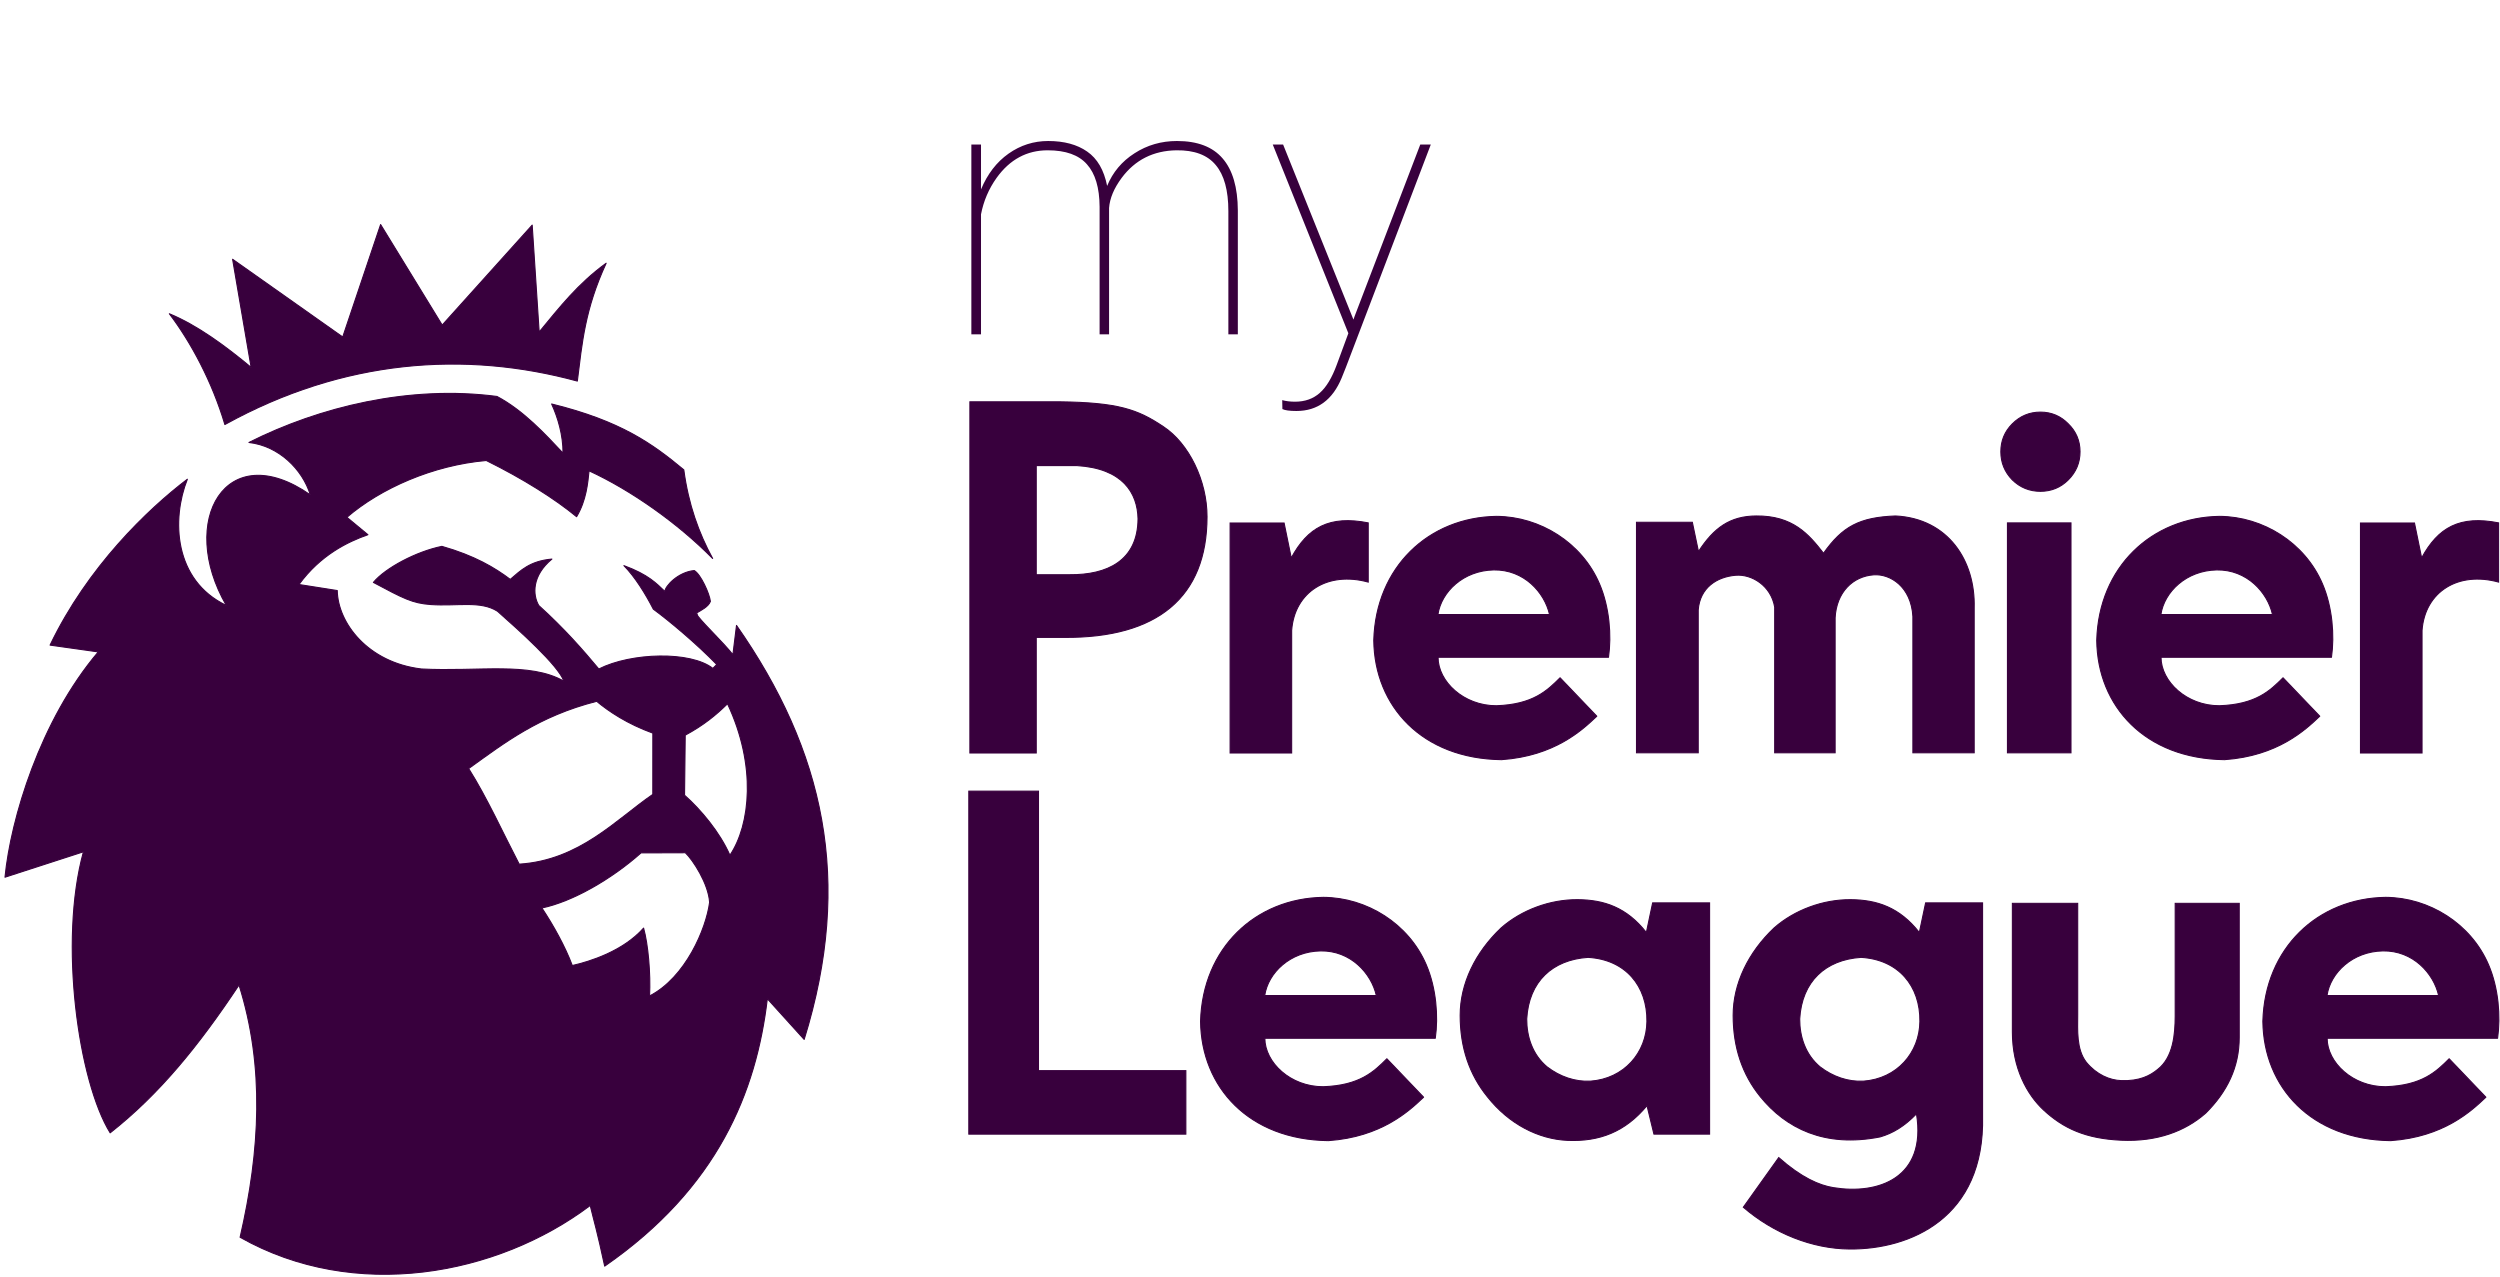 <svg width="501" height="256" viewBox="0 0 501 256" fill="none" xmlns="http://www.w3.org/2000/svg">
<path fill-rule="evenodd" clip-rule="evenodd" d="M45.064 85.076C68.834 71.937 93.216 70.237 115.698 76.368C116.664 68.687 117.211 61.989 121.473 52.75C115.825 56.855 112.205 61.507 108.051 66.534L106.651 45.111L88.618 65.149L76.274 45L68.682 67.533L46.613 51.955L50.327 73.627C45.261 69.421 39.609 65.216 33.939 62.875C38.295 68.615 42.534 76.545 45.064 85.076Z" fill="#38003D" stroke="#38003D" stroke-width="0.217" stroke-linejoin="round"/>
<path fill-rule="evenodd" clip-rule="evenodd" d="M137.035 94.156C130.747 88.932 124.429 84.372 110.549 80.957C111.805 83.703 112.844 87.186 112.831 90.817C109.249 87 104.903 82.262 99.592 79.448C82.055 77.151 64.018 81.552 49.889 88.67C55.88 89.366 60.6 94.028 62.191 99.174C45.272 87.377 35.559 104.388 45.356 121.331C34.828 116.311 34.338 104.078 37.546 96.037C29.642 102.037 17.563 113.608 10.036 129.281L19.697 130.644C8.021 144.379 2.141 164.164 1 175.794L16.72 170.699C11.743 188.724 15.728 216.78 22.076 227.022C31.887 219.305 39.757 209.647 47.9 197.39C53.061 213.693 52.133 230.655 48.117 247.951C71.045 260.928 99.581 255.669 118.28 241.574C119.076 244.913 119.619 246.479 121.179 253.735C143.872 238.018 151.57 218.789 153.774 200.145L161.155 208.301C171.036 176.389 165.15 150.457 147.596 125.337L146.871 131.196C144.831 128.639 141.491 125.526 139.935 123.572C139.691 123.265 139.752 123.092 139.592 122.843C140.423 122.336 141.96 121.616 142.364 120.521C142.197 118.998 140.431 115.07 139.127 114.339C135.875 114.643 133.266 117.487 133.244 118.529C131.554 116.933 129.958 115.167 125.031 113.349C127.241 115.586 129.365 119.021 130.926 122.07C134.168 124.448 139.593 129.006 143.639 133.161L142.859 133.948C138.422 130.47 126.539 130.766 120.001 134.066C116.818 130.252 113.132 126.016 107.969 121.344C106.713 119.196 106.597 115.357 110.598 112.038C106.179 112.432 104.34 114.343 102.258 116.112C99.165 113.779 95.119 111.355 88.559 109.49C83.419 110.534 77.217 113.828 74.828 116.714C80.825 119.922 82.656 120.891 86.297 121.148C91.641 121.524 96.291 120.311 99.704 122.495C103.942 126.261 111.879 133.31 113.005 136.512C106.145 132.581 95.871 134.659 84.45 134.064C73.65 132.772 67.699 124.781 67.586 118.345L59.911 117.135C64.228 111.207 69.695 108.57 73.73 107.156L69.516 103.668C76.266 97.864 86.763 93.211 97.448 92.286C104.853 95.948 111.199 99.959 115.551 103.548C117.518 100.262 117.804 96.691 118.047 94.352C126.489 98.239 135.917 104.9 142.813 111.916C140.048 106.871 137.951 101.051 137.035 94.156V94.156ZM104.049 173.177C100.809 166.964 97.638 159.93 93.918 154.017C101.109 148.864 107.914 143.524 119.573 140.542C122.035 142.586 125.659 145.038 130.829 146.919L130.822 159.199C123.49 164.222 116.163 172.407 104.049 173.177ZM128.463 170.919L137.342 170.891C138.845 172.304 141.979 177.098 142.203 180.834C141.505 186.133 137.396 195.875 130.173 199.594C130.402 195.083 129.884 189.243 128.977 185.992C124.855 190.633 118.146 192.722 114.688 193.49C113.25 189.657 110.892 185.425 108.593 181.957C114.778 180.674 122.604 176.133 128.463 170.919ZM145.791 141.033C151.637 153.423 150.379 165.303 146.276 171.392C144.278 166.818 140.441 162.241 137.185 159.36L137.318 147.329C141.017 145.338 143.54 143.249 145.791 141.033Z" fill="#38003D" stroke="#38003D" stroke-width="0.217" stroke-linejoin="round"/>
<path d="M207.663 127.734V150.906H194.365V80.522H212.3C224.144 80.671 228.005 82.07 233.122 85.492C238.271 88.881 241.893 96.33 241.89 103.558C241.883 119.678 231.947 127.858 213.323 127.734H207.663ZM207.663 115.173H214.384C221.815 115.229 228.01 112.432 228.062 103.97C227.964 98.775 224.977 93.839 215.77 93.3H207.663V115.173Z" fill="#38003D" stroke="#38003D" stroke-width="0.217"/>
<path d="M274.191 116.65C266.105 114.414 259.417 118.567 258.848 126.337V150.906H246.514V104.805H257.332L258.769 111.811C262.107 105.656 266.425 103.271 274.191 104.782V116.65Z" fill="#38003D" stroke="#38003D" stroke-width="0.217"/>
<path d="M322.343 131.719H288.185C288.192 136.582 293.331 141.449 299.872 141.43C307.222 141.181 310.065 138.401 312.637 135.828L319.998 143.527C317.096 146.287 311.569 151.487 300.925 152.234C285.035 152.061 275.445 141.568 275.304 128.32C275.698 113.635 286.321 103.666 299.925 103.481C308.623 103.537 317.015 108.762 320.528 116.983C322.545 121.682 322.968 127.363 322.343 131.719ZM288.16 123.154H310.528C309.528 118.687 305.371 114.111 299.358 114.212C293.255 114.315 288.832 118.604 288.16 123.154Z" fill="#38003D" stroke="#38003D" stroke-width="0.217" stroke-linejoin="round"/>
<path d="M383.343 150.865V123.558C383.009 117.551 378.79 114.956 375.488 115.193C371.295 115.494 368.02 118.686 367.759 123.815V150.865H355.648V121.669C354.925 117.365 351.043 115.007 347.818 115.281C343.986 115.607 340.664 117.816 340.324 122.228V150.865H327.954V104.658H339.144L340.374 110.535C343.484 105.736 346.723 103.442 351.93 103.399C359.239 103.339 362.441 107.01 365.432 110.88C369.252 105.493 372.624 103.685 379.854 103.399C390.426 103.923 395.896 112.392 395.626 121.814V150.865H383.343Z" fill="#38003D" stroke="#38003D" stroke-width="0.217"/>
<path d="M402.293 104.788H415.025V150.865H402.293V104.788Z" fill="#38003D" stroke="#38003D" stroke-width="0.217"/>
<path d="M194.151 158.546H208.113V214.558H237.645V227.281H194.151V158.546Z" fill="#38003D" stroke="#38003D" stroke-width="0.217"/>
<path d="M331.448 227.281L330.058 221.562C325.678 226.839 320.51 228.805 314.13 228.53C308.342 228.281 302.429 225.291 298.097 219.82C294.444 215.34 292.618 209.895 292.618 203.486C292.618 197.145 295.618 190.875 300.846 185.94C304.938 182.355 310.631 180.254 316.164 180.294C321.463 180.333 325.982 181.844 329.931 186.882L331.188 180.939H342.602V227.281H331.448ZM318.247 191.857C311.149 192.326 306.382 196.648 305.956 204.202C305.945 207.788 307.125 211.349 310.016 213.787C312.612 215.788 315.675 216.816 318.692 216.667C325.457 216.198 329.967 210.967 330.042 204.709C330.133 197.588 325.754 192.292 318.247 191.857Z" fill="#38003D" stroke="#38003D" stroke-width="0.217"/>
<path d="M403.279 181.025H416.372V203.361C416.372 206.428 416.073 210.258 418.097 212.878C420.156 215.385 422.815 216.486 425.122 216.559C428.768 216.675 430.86 215.583 432.4 214.312C435.541 211.871 435.893 207.222 435.908 203.671V181.025H448.741V207.91C448.741 213.862 446.327 218.778 442.044 223.052C437.875 226.74 432.191 228.819 425.092 228.498C418.003 228.177 413.525 226.145 409.539 222.448C406.208 219.358 403.279 214.018 403.279 206.824V181.025Z" fill="#38003D" stroke="#38003D" stroke-width="0.217"/>
<path d="M408.902 82.589C411.091 82.589 412.952 83.373 414.484 84.942C416.053 86.474 416.838 88.335 416.838 90.524C416.838 92.713 416.053 94.592 414.484 96.161C412.952 97.694 411.091 98.46 408.902 98.46C406.713 98.46 404.834 97.694 403.265 96.161C401.733 94.592 400.967 92.713 400.967 90.524C400.967 88.335 401.733 86.474 403.265 84.942C404.834 83.373 406.713 82.589 408.902 82.589Z" fill="#38003D" stroke="#38003D" stroke-width="0.217"/>
<path d="M500.718 116.65C492.633 114.414 485.944 118.567 485.376 126.337V150.906H473.041V104.805H483.86L485.296 111.811C488.635 105.656 492.953 103.271 500.718 104.782V116.65Z" fill="#38003D" stroke="#38003D" stroke-width="0.217"/>
<path d="M467.226 131.719H433.067C433.075 136.582 438.214 141.449 444.754 141.43C452.104 141.181 454.948 138.401 457.52 135.828L464.88 143.527C461.979 146.287 456.452 151.487 445.808 152.234C429.917 152.061 420.327 141.568 420.186 128.32C420.58 113.635 431.204 103.666 444.807 103.481C453.506 103.537 461.897 108.762 465.411 116.983C467.428 121.682 467.85 127.363 467.226 131.719ZM433.042 123.154H455.411C454.41 118.687 450.254 114.111 444.241 114.212C438.138 114.315 433.714 118.604 433.042 123.154Z" fill="#38003D" stroke="#38003D" stroke-width="0.217" stroke-linejoin="round"/>
<path d="M356.457 231.98C361.027 236.028 364.581 237.54 367.411 238.005C376.404 239.481 386.141 236.086 384.063 223.212C381.613 225.736 379.286 227.115 376.774 227.837C365.623 230.04 357.895 226.061 352.801 219.82C349.149 215.34 347.322 209.895 347.322 203.486C347.322 197.145 350.323 190.875 355.551 185.94C359.643 182.355 365.336 180.254 370.869 180.294C376.168 180.333 380.687 181.844 384.636 186.882L385.893 180.939H397.306V223.705C397.792 244.126 382.747 250.41 370.644 250.303C363.167 250.238 355.458 247.179 349.362 241.929L356.457 231.98ZM372.952 191.857C365.854 192.326 361.087 196.648 360.661 204.202C360.649 207.788 361.83 211.349 364.721 213.787C367.317 215.788 370.379 216.816 373.397 216.667C380.162 216.198 384.671 210.967 384.747 204.709C384.838 197.588 380.459 192.292 372.952 191.857Z" fill="#38003D" stroke="#38003D" stroke-width="0.217"/>
<path d="M500.517 208.068H466.358C466.365 212.931 471.505 217.798 478.045 217.779C485.395 217.53 488.239 214.75 490.811 212.177L498.171 219.876C495.27 222.636 489.742 227.836 479.098 228.583C463.208 228.41 453.618 217.917 453.477 204.669C453.871 189.984 464.495 180.015 478.098 179.83C486.796 179.886 495.188 185.111 498.702 193.332C500.719 198.031 501.141 203.712 500.517 208.068ZM466.333 199.503H488.702C487.701 195.036 483.544 190.46 477.532 190.561C471.429 190.664 467.005 194.953 466.333 199.503Z" fill="#38003D" stroke="#38003D" stroke-width="0.217" stroke-linejoin="round"/>
<path d="M287.632 208.068H253.474C253.481 212.931 258.621 217.798 265.161 217.779C272.511 217.53 275.354 214.75 277.927 212.177L285.287 219.876C282.385 222.636 276.858 227.836 266.214 228.583C250.324 228.41 240.734 217.917 240.593 204.669C240.987 189.984 251.611 180.015 265.214 179.83C273.912 179.886 282.304 185.111 285.818 193.332C287.835 198.031 288.257 203.712 287.632 208.068ZM253.449 199.503H275.817C274.817 195.036 270.66 190.46 264.648 190.561C258.545 190.664 254.121 194.953 253.449 199.503Z" fill="#38003D" stroke="#38003D" stroke-width="0.217" stroke-linejoin="round"/>
<path d="M222.258 67H220.359V41.441C220.336 37.621 219.492 34.785 217.828 32.934C216.188 31.059 213.562 30.121 209.953 30.121C205.781 30.121 202.371 31.961 199.723 35.641C198.152 37.844 197.109 40.281 196.594 42.953V67H194.66V28.961H196.594V37.961C197.883 34.867 199.723 32.477 202.113 30.789C204.504 29.102 207.152 28.258 210.059 28.258C213.246 28.258 215.848 28.961 217.863 30.367C219.902 31.773 221.238 34.07 221.871 37.258C222.996 34.516 224.824 32.336 227.355 30.719C229.887 29.078 232.723 28.258 235.863 28.258C239.965 28.258 243.012 29.418 245.004 31.738C247.02 34.059 248.039 37.539 248.062 42.18V67H246.164V42.32C246.164 38.148 245.32 35.066 243.633 33.074C241.969 31.059 239.344 30.074 235.758 30.121C231.141 30.191 227.484 32.031 224.789 35.641C223.242 37.727 222.398 39.742 222.258 41.688V67ZM271.23 64.047L271.477 63.344L284.625 28.961H286.734L269.719 73.609L268.875 75.719C267.047 80.148 264.023 82.363 259.805 82.363C258.445 82.363 257.508 82.234 256.992 81.977L256.957 80.184C257.707 80.394 258.562 80.5 259.523 80.5C261.516 80.5 263.168 79.914 264.48 78.742C265.793 77.594 266.93 75.707 267.891 73.082L270.211 66.789L255.059 28.961H257.133L271.23 64.047Z" fill="#38003D"/>
</svg>
